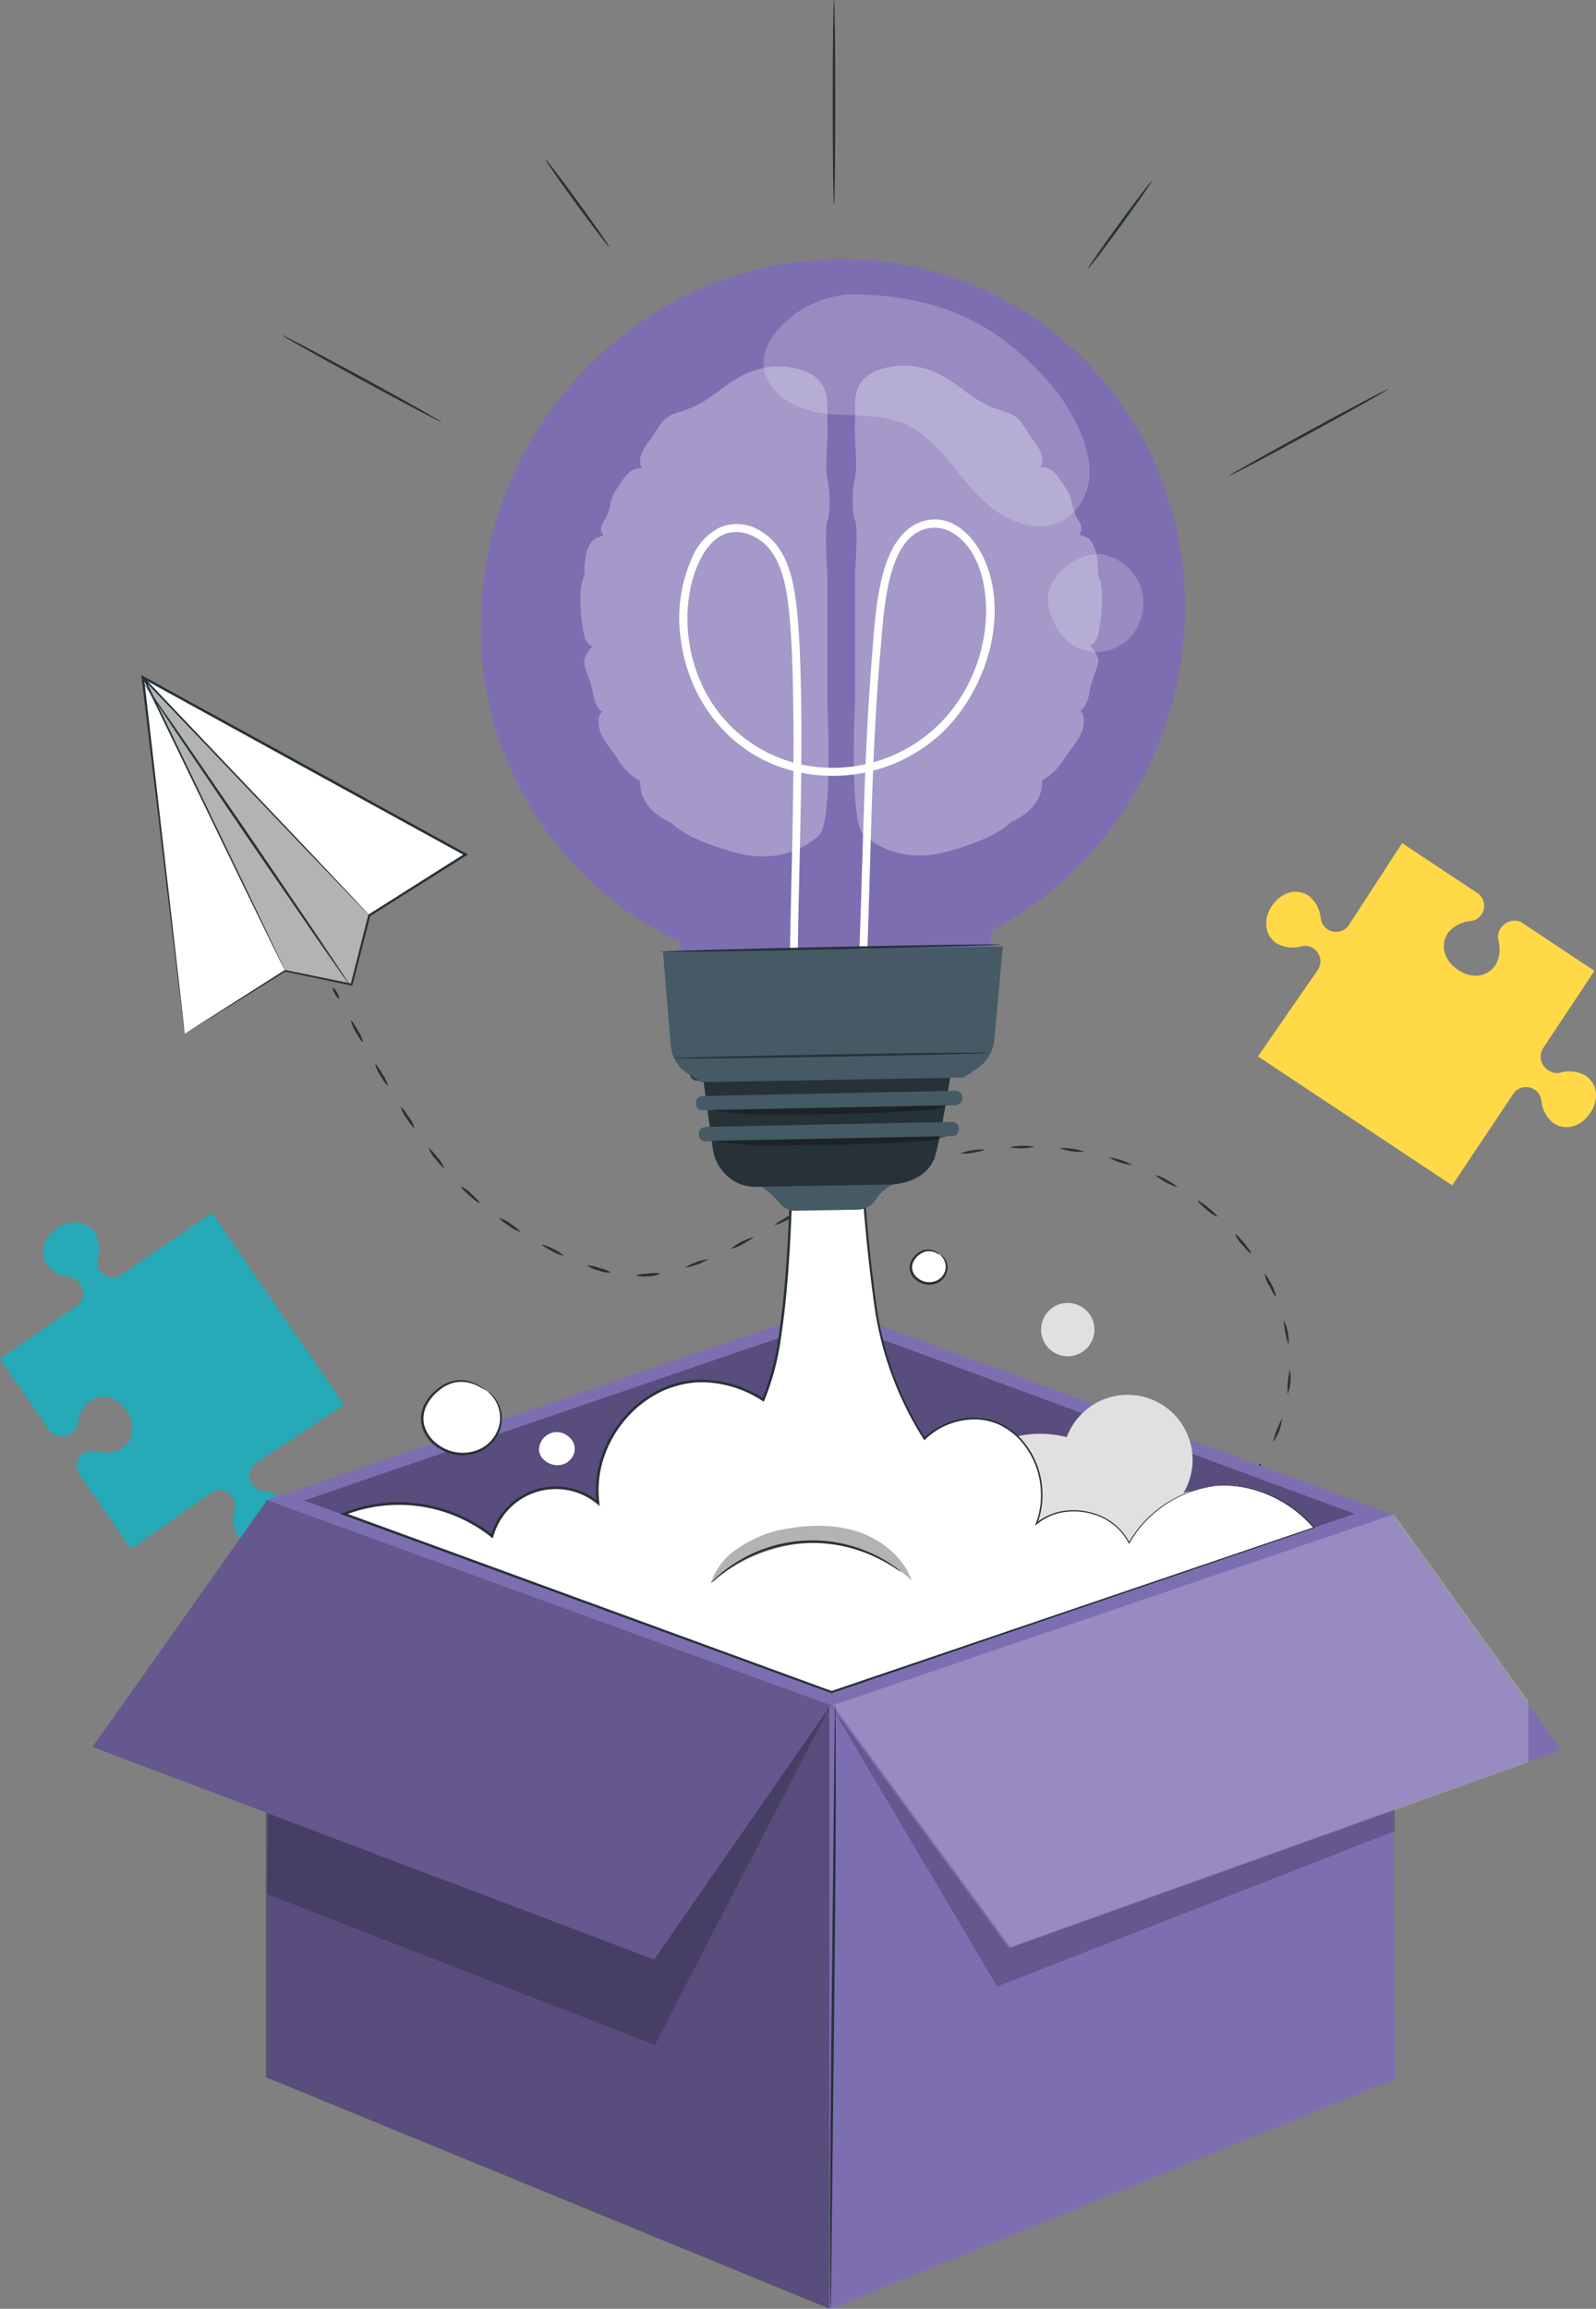 <svg id="Grupo_1101198" data-name="Grupo 1101198" xmlns="http://www.w3.org/2000/svg" xmlns:xlink="http://www.w3.org/1999/xlink" width="294.976" height="426.494" viewBox="0 0 294.976 426.494">
  <rect x="0" y="0" width="294.976" height="426.494" fill="#808080" stroke="none"/>
  <defs>
    <clipPath id="clip-path">
      <rect id="Rectángulo_402114" data-name="Rectángulo 402114" width="294.976" height="426.494" fill="none"/>
    </clipPath>
    <clipPath id="clip-path-5">
      <rect id="Rectángulo_402094" data-name="Rectángulo 402094" width="41.878" height="56.779" fill="none"/>
    </clipPath>
    <clipPath id="clip-path-8">
      <rect id="Rectángulo_402097" data-name="Rectángulo 402097" width="104.309" height="55.943" fill="none"/>
    </clipPath>
    <clipPath id="clip-path-10">
      <rect id="Rectángulo_402099" data-name="Rectángulo 402099" width="194.158" height="68.666" fill="none"/>
    </clipPath>
    <clipPath id="clip-path-11">
      <rect id="Rectángulo_402100" data-name="Rectángulo 402100" width="104.159" height="149.375" fill="none"/>
    </clipPath>
    <clipPath id="clip-path-12">
      <rect id="Rectángulo_402101" data-name="Rectángulo 402101" width="104.233" height="62.763" fill="none"/>
    </clipPath>
    <clipPath id="clip-path-14">
      <rect id="Rectángulo_402103" data-name="Rectángulo 402103" width="136.418" height="84.856" fill="none"/>
    </clipPath>
    <clipPath id="clip-path-16">
      <rect id="Rectángulo_402105" data-name="Rectángulo 402105" width="134.99" height="80.054" fill="none"/>
    </clipPath>
    <clipPath id="clip-path-17">
      <rect id="Rectángulo_402106" data-name="Rectángulo 402106" width="37.167" height="10.604" fill="none"/>
    </clipPath>
    <clipPath id="clip-path-19">
      <rect id="Rectángulo_402108" data-name="Rectángulo 402108" width="96.422" height="90.67" fill="none"/>
    </clipPath>
    <clipPath id="clip-path-20">
      <rect id="Rectángulo_402109" data-name="Rectángulo 402109" width="43.778" height="1.754" fill="none"/>
    </clipPath>
    <clipPath id="clip-path-22">
      <rect id="Rectángulo_402111" data-name="Rectángulo 402111" width="60.264" height="42.882" fill="none"/>
    </clipPath>
    <clipPath id="clip-path-23">
      <rect id="Rectángulo_402112" data-name="Rectángulo 402112" width="17.639" height="18.079" fill="none"/>
    </clipPath>
  </defs>
  <g id="Grupo_1101197" data-name="Grupo 1101197" clip-path="url(#clip-path)">
    <g id="Grupo_1101141" data-name="Grupo 1101141">
      <g id="Grupo_1101140" data-name="Grupo 1101140" clip-path="url(#clip-path)">
        <path id="Trazado_875885" data-name="Trazado 875885" d="M218.562,265.994a4.926,4.926,0,1,1-4.926-4.926,4.926,4.926,0,0,1,4.926,4.926" transform="translate(-16.293 -20.38)" fill="#e0e0e0"/>
      </g>
    </g>
    <g id="Grupo_1101143" data-name="Grupo 1101143">
      <g id="Grupo_1101142" data-name="Grupo 1101142" clip-path="url(#clip-path)">
        <path id="Trazado_875886" data-name="Trazado 875886" d="M86.009,83.208c-.064.116-6.714-3.385-14.853-7.821s-14.688-8.126-14.625-8.242,6.713,3.384,14.855,7.821,14.686,8.126,14.623,8.242" transform="translate(-4.413 -5.241)" fill="#263238"/>
        <path id="Trazado_875887" data-name="Trazado 875887" d="M167.172,0c.133,0,.24,8.485.24,18.948S167.3,37.9,167.172,37.9s-.24-8.483-.24-18.949S167.039,0,167.172,0" transform="translate(-13.031)" fill="#263238"/>
        <path id="Trazado_875888" data-name="Trazado 875888" d="M121.093,48.062c-.107.078-2.834-3.482-6.089-7.951s-5.81-8.155-5.7-8.234,2.833,3.481,6.09,7.952,5.808,8.155,5.7,8.233" transform="translate(-8.532 -2.488)" fill="#263238"/>
        <path id="Trazado_875889" data-name="Trazado 875889" d="M246.365,94c-.064-.116,6.485-3.807,14.624-8.242s14.791-7.938,14.854-7.821-6.483,3.806-14.625,8.242S246.429,94.121,246.365,94" transform="translate(-19.232 -6.084)" fill="#263238"/>
        <path id="Trazado_875890" data-name="Trazado 875890" d="M218.113,52.451c-.107-.078,2.446-3.764,5.7-8.233s5.983-8.029,6.09-7.952-2.445,3.764-5.7,8.234-5.982,8.029-6.089,7.951" transform="translate(-17.026 -2.831)" fill="#263238"/>
      </g>
    </g>
    <g id="Grupo_1101148" data-name="Grupo 1101148">
      <g id="Grupo_1101147" data-name="Grupo 1101147" clip-path="url(#clip-path)">
        <path id="Trazado_875891" data-name="Trazado 875891" d="M67.86,199.923c-.116.064-.459-.336-.765-.892s-.46-1.06-.344-1.124.458.336.764.891.461,1.06.345,1.124" transform="translate(-5.208 -15.449)" fill="#263238"/>
        <path id="Trazado_875892" data-name="Trazado 875892" d="M72.577,208.522c-.116.065-.708-.788-1.322-1.9a5.73,5.73,0,0,1-.9-2.135c.116-.064.708.788,1.322,1.9a5.736,5.736,0,0,1,.9,2.135" transform="translate(-5.49 -15.962)" fill="#263238"/>
        <path id="Trazado_875893" data-name="Trazado 875893" d="M77.538,217.2c-.113.068-.726-.77-1.367-1.871a5.731,5.731,0,0,1-.953-2.112c.115-.066.727.772,1.367,1.871a5.728,5.728,0,0,1,.953,2.112" transform="translate(-5.87 -16.644)" fill="#263238"/>
        <path id="Trazado_875894" data-name="Trazado 875894" d="M82.855,225.679c-.11.075-.762-.733-1.458-1.8a5.73,5.73,0,0,1-1.056-2.066c.112-.07.765.738,1.458,1.8a5.774,5.774,0,0,1,1.056,2.065" transform="translate(-6.27 -17.315)" fill="#263238"/>
        <path id="Trazado_875895" data-name="Trazado 875895" d="M88.8,233.727c-.1.086-.823-.66-1.612-1.667a5.729,5.729,0,0,1-1.235-1.964c.107-.078.829.667,1.612,1.667a5.784,5.784,0,0,1,1.235,1.964" transform="translate(-6.708 -17.962)" fill="#263238"/>
        <path id="Trazado_875896" data-name="Trazado 875896" d="M95.861,240.779c-.083.1-.927-.5-1.884-1.351s-1.658-1.614-1.564-1.708a5.8,5.8,0,0,1,1.884,1.351c.947.84,1.648,1.605,1.565,1.708" transform="translate(-7.213 -18.556)" fill="#263238"/>
        <path id="Trazado_875897" data-name="Trazado 875897" d="M103.979,246.612a5.71,5.71,0,0,1-2.052-1.076c-1.063-.707-1.862-1.368-1.786-1.476a5.768,5.768,0,0,1,2.052,1.076c1.056.7,1.855,1.364,1.786,1.476" transform="translate(-7.817 -19.051)" fill="#263238"/>
        <path id="Trazado_875898" data-name="Trazado 875898" d="M112.737,251.43a5.7,5.7,0,0,1-2.166-.825c-1.141-.576-2.014-1.138-1.95-1.254a11.195,11.195,0,0,1,4.116,2.079" transform="translate(-8.479 -19.463)" fill="#263238"/>
        <path id="Trazado_875899" data-name="Trazado 875899" d="M122.121,254.847a4.933,4.933,0,0,1-2.3-.362,5.1,5.1,0,0,1-2.118-.962,6.6,6.6,0,0,1,2.257.5,6.89,6.89,0,0,1,2.159.822" transform="translate(-9.188 -19.788)" fill="#263238"/>
        <path id="Trazado_875900" data-name="Trazado 875900" d="M132.045,255.155a4.822,4.822,0,0,1-2.269.517,4.722,4.722,0,0,1-2.321-.165,7.365,7.365,0,0,1,2.285-.313,7.11,7.11,0,0,1,2.306-.039" transform="translate(-9.95 -19.913)" fill="#263238"/>
        <path id="Trazado_875901" data-name="Trazado 875901" d="M141.628,252.288a11.187,11.187,0,0,1-4.332,1.58,11.188,11.188,0,0,1,4.332-1.58" transform="translate(-10.718 -19.692)" fill="#263238"/>
        <path id="Trazado_875902" data-name="Trazado 875902" d="M150.63,247.893c.064.116-.8.689-1.934,1.279a5.726,5.726,0,0,1-2.156.852,11.177,11.177,0,0,1,4.09-2.131" transform="translate(-11.439 -19.35)" fill="#263238"/>
        <path id="Trazado_875903" data-name="Trazado 875903" d="M159.4,243.074a11.222,11.222,0,0,1-4.047,2.215c-.065-.116.79-.706,1.909-1.318a5.742,5.742,0,0,1,2.138-.9" transform="translate(-12.127 -18.974)" fill="#263238"/>
        <path id="Trazado_875904" data-name="Trazado 875904" d="M168.414,238.767a11.195,11.195,0,0,1-4.2,1.9,11.194,11.194,0,0,1,4.2-1.9" transform="translate(-12.819 -18.637)" fill="#263238"/>
        <path id="Trazado_875905" data-name="Trazado 875905" d="M177.7,235.091a11.168,11.168,0,0,1-4.316,1.617,11.183,11.183,0,0,1,4.316-1.617" transform="translate(-13.535 -18.35)" fill="#263238"/>
        <path id="Trazado_875906" data-name="Trazado 875906" d="M187.259,232.2a11.183,11.183,0,0,1-4.443,1.23,11.183,11.183,0,0,1,4.443-1.23" transform="translate(-14.271 -18.123)" fill="#263238"/>
        <path id="Trazado_875907" data-name="Trazado 875907" d="M197.07,230.333a11.17,11.17,0,0,1-4.553.724,11.17,11.17,0,0,1,4.553-.724" transform="translate(-15.029 -17.975)" fill="#263238"/>
        <path id="Trazado_875908" data-name="Trazado 875908" d="M207.044,229.764a11.2,11.2,0,0,1-4.609.092,11.157,11.157,0,0,1,4.609-.092" transform="translate(-15.803 -17.921)" fill="#263238"/>
        <path id="Trazado_875909" data-name="Trazado 875909" d="M216.991,230.71a11.178,11.178,0,0,1-4.565-.645,11.178,11.178,0,0,1,4.565.645" transform="translate(-16.583 -17.953)" fill="#263238"/>
        <path id="Trazado_875910" data-name="Trazado 875910" d="M226.629,233.335a11.208,11.208,0,0,1-4.38-1.444,11.206,11.206,0,0,1,4.38,1.444" transform="translate(-17.349 -18.099)" fill="#263238"/>
        <path id="Trazado_875911" data-name="Trazado 875911" d="M235.637,237.659a11.213,11.213,0,0,1-4.049-2.208,5.7,5.7,0,0,1,2.14.893c1.124.613,1.978,1.2,1.909,1.315" transform="translate(-18.078 -18.378)" fill="#263238"/>
        <path id="Trazado_875912" data-name="Trazado 875912" d="M243.724,243.529a5.8,5.8,0,0,1-1.943-1.265c-.985-.8-1.718-1.53-1.641-1.637s.948.458,1.943,1.264,1.73,1.54,1.641,1.638" transform="translate(-18.746 -18.783)" fill="#263238"/>
        <path id="Trazado_875913" data-name="Trazado 875913" d="M250.543,250.829c-.107.078-.85-.647-1.658-1.621a5.816,5.816,0,0,1-1.288-1.928c.1-.091.839.634,1.658,1.621s1.395,1.849,1.288,1.928" transform="translate(-19.327 -19.303)" fill="#263238"/>
        <path id="Trazado_875914" data-name="Trazado 875914" d="M255.579,259.441c-.061.025-.22-.188-.427-.55s-.465-.874-.767-1.43a5.767,5.767,0,0,1-.845-2.153c.113-.067.686.8,1.276,1.941a8.076,8.076,0,0,1,.648,1.506c.128.4.177.662.115.687" transform="translate(-19.79 -19.93)" fill="#263238"/>
        <path id="Trazado_875915" data-name="Trazado 875915" d="M258.229,269.053a16.617,16.617,0,0,1-.876-4.525,8.476,8.476,0,0,1,.876,4.525" transform="translate(-20.086 -20.65)" fill="#263238"/>
        <path id="Trazado_875916" data-name="Trazado 875916" d="M258.131,279.015a16.73,16.73,0,0,1,.4-4.588,8.416,8.416,0,0,1-.4,4.588" transform="translate(-20.145 -21.423)" fill="#263238"/>
        <path id="Trazado_875917" data-name="Trazado 875917" d="M255.2,288.569a16.766,16.766,0,0,1,1.661-4.3,8.42,8.42,0,0,1-1.661,4.3" transform="translate(-19.92 -22.191)" fill="#263238"/>
        <path id="Trazado_875918" data-name="Trazado 875918" d="M251.33,295.173c-.105-.081.1-.564.467-1.081s.75-.875.861-.8-.1.555-.468,1.08-.755.884-.86.8" transform="translate(-19.617 -22.894)" fill="#263238"/>
        <path id="Trazado_875919" data-name="Trazado 875919" d="M36.369,201.585l-7.759-65.9L88.28,168.456,70.488,179.671l-3.274,12.8-12.288-2.544Z" transform="translate(-2.233 -10.592)" fill="#fff"/>
        <g id="Grupo_1101146" data-name="Grupo 1101146" transform="translate(26.377 125.097)" opacity="0.3">
          <g id="Grupo_1101145" data-name="Grupo 1101145">
            <g id="Grupo_1101144" data-name="Grupo 1101144" clip-path="url(#clip-path-5)">
              <path id="Trazado_875920" data-name="Trazado 875920" d="M70.488,179.672,28.61,135.689l26.317,54.237,12.288,2.544Z" transform="translate(-28.61 -135.689)"/>
            </g>
          </g>
        </g>
        <path id="Trazado_875921" data-name="Trazado 875921" d="M54.935,189.937s-.055-.089-.149-.271-.235-.464-.409-.809c-.36-.728-.88-1.779-1.545-3.126L47.2,174.2l-18.47-38.115A.166.166,0,0,1,29,135.9l.148.156,29.287,30.8,8.848,9.361c1.032,1.1,1.836,1.961,2.393,2.557l.617.67c.137.152.2.236.2.236s-.08-.068-.226-.213l-.64-.647-2.439-2.514-8.924-9.288L28.91,136.285l-.148-.156.269-.186c7.179,14.9,13.674,28.384,18.382,38.156l5.534,11.575c.642,1.359,1.142,2.419,1.49,3.154l.38.823c.084.186.119.286.119.286" transform="translate(-2.242 -10.605)" fill="#263238"/>
        <path id="Trazado_875922" data-name="Trazado 875922" d="M28.949,137.089a3.626,3.626,0,0,1,.424.535c.288.4.666.929,1.139,1.588l4.114,5.89,13.422,19.533L61.356,184.25c1.661,2.491,3.017,4.521,3.987,5.976l1.064,1.638a3.643,3.643,0,0,1,.344.59,3.733,3.733,0,0,1-.423-.536q-.431-.6-1.139-1.588l-4.114-5.888L47.651,164.906,34.345,145.292l-3.987-5.975-1.065-1.638a3.64,3.64,0,0,1-.344-.59" transform="translate(-2.26 -10.702)" fill="#263238"/>
        <path id="Trazado_875923" data-name="Trazado 875923" d="M36.346,201.55s.113-.08.326-.219l.945-.608,3.639-2.327,13.569-8.631.05-.032.059.012,12.293,2.513-.21.132c.993-3.912,2.09-8.229,3.251-12.8l.02-.078.068-.043,17.78-11.237.012.391-28.8-15.8L28.479,135.852l.332-.224c2.214,19.228,4.106,35.669,5.448,47.323.662,5.831,1.187,10.464,1.549,13.659.177,1.582.313,2.806.408,3.656.043.406.077.719.1.951.021.215.029.334.029.334a3.028,3.028,0,0,1-.046-.3c-.029-.223-.067-.526-.118-.917-.1-.834-.254-2.039-.446-3.595-.388-3.176-.951-7.781-1.658-13.578-1.408-11.693-3.393-28.188-5.714-47.48l-.053-.434.384.211L59.575,152.4l28.792,15.824.338.186-.326.206-17.806,11.2.089-.122c-1.177,4.57-2.289,8.884-3.3,12.791l-.043.167-.168-.035-12.28-2.575.109-.019-13.758,8.537L37.586,200.8l-.931.571c-.207.125-.309.181-.309.181" transform="translate(-2.21 -10.558)" fill="#263238"/>
      </g>
    </g>
    <g id="Grupo_1101150" data-name="Grupo 1101150">
      <g id="Grupo_1101149" data-name="Grupo 1101149" clip-path="url(#clip-path)">
        <path id="Trazado_875924" data-name="Trazado 875924" d="M8.749,252.651a6.056,6.056,0,0,0,4.112,2.217,2.818,2.818,0,0,1,1.892,1.239,2.945,2.945,0,0,1-.516,4.075L0,269.983l9.276,13.472a3.012,3.012,0,0,0,3.85.278,2.813,2.813,0,0,0,1.251-1.884,6.054,6.054,0,0,1,2.244-4.1c2.3-1.5,5.1-.7,6.793,1.9s1.286,5.486-1.011,6.982a6.053,6.053,0,0,1-4.655.393,2.818,2.818,0,0,0-2.229.382,2.847,2.847,0,0,0-.94,3.748l9.616,13.967,14.8-10.4a2.855,2.855,0,0,1,3.956.81,2.816,2.816,0,0,1,.4,2.227,6.056,6.056,0,0,0,.422,4.652c1.51,2.287,4.4,2.678,6.988.967s3.367-4.517,1.857-6.806a6.056,6.056,0,0,0-4.111-2.217,2.815,2.815,0,0,1-1.893-1.239,2.856,2.856,0,0,1,.81-3.956L63.6,278.5,39.173,243.014,22.369,254.5a2.855,2.855,0,0,1-3.956-.81,2.815,2.815,0,0,1-.4-2.226,6.058,6.058,0,0,0-.422-4.653c-1.51-2.287-4.395-2.678-6.987-.967s-3.368,4.518-1.858,6.806" transform="translate(0 -18.97)" fill="#26aab7"/>
        <path id="Trazado_875925" data-name="Trazado 875925" d="M312.716,211.868a6.053,6.053,0,0,0-4.642-.525,2.815,2.815,0,0,1-2.217-.444,2.943,2.943,0,0,1-1.039-3.974l9.558-14.4-13.628-9.045a3.013,3.013,0,0,0-3.677,1.176,2.816,2.816,0,0,0-.459,2.214,6.051,6.051,0,0,1-.555,4.638c-1.574,2.244-4.469,2.553-7.011.769s-3.238-4.612-1.664-6.856a6.06,6.06,0,0,1,4.174-2.1,2.816,2.816,0,0,0,1.926-1.185,2.846,2.846,0,0,0-.524-3.828l-14.129-9.378L268.97,184.1a2.856,2.856,0,0,1-3.973.723,2.818,2.818,0,0,1-1.2-1.919,6.058,6.058,0,0,0-2.126-4.16c-2.253-1.56-5.077-.847-6.844,1.707s-1.441,5.448.812,7.008a6.053,6.053,0,0,0,4.642.525,2.815,2.815,0,0,1,2.217.444,2.855,2.855,0,0,1,.723,3.974l-11.041,15.926,35.894,23.823,11.312-16.923a2.857,2.857,0,0,1,3.974-.723,2.817,2.817,0,0,1,1.2,1.919,6.057,6.057,0,0,0,2.126,4.16c2.254,1.56,5.077.847,6.844-1.707s1.441-5.448-.812-7.008" transform="translate(-19.686 -13.187)" fill="#ffd947"/>
      </g>
    </g>
    <path id="Trazado_875926" data-name="Trazado 875926" d="M53.545,407.18,157.7,449.959v-111.5l-104.16-37.87Z" transform="translate(-4.18 -23.464)" fill="#7d6eb2"/>
    <path id="Trazado_875927" data-name="Trazado 875927" d="M166.523,338.675V450.18l104.309-42.46-.616-104.309Z" transform="translate(-12.999 -23.685)" fill="#7d6eb2"/>
    <g id="Grupo_1101155" data-name="Grupo 1101155">
      <g id="Grupo_1101154" data-name="Grupo 1101154" clip-path="url(#clip-path)">
        <g id="Grupo_1101153" data-name="Grupo 1101153" transform="translate(153.524 311.026)" opacity="0.2">
          <g id="Grupo_1101152" data-name="Grupo 1101152">
            <g id="Grupo_1101151" data-name="Grupo 1101151" clip-path="url(#clip-path-8)">
              <path id="Trazado_875928" data-name="Trazado 875928" d="M270.832,364.565,197.3,393.3l-30.78-51.98,104.089-3.962Z" transform="translate(-166.523 -337.362)"/>
            </g>
          </g>
        </g>
      </g>
    </g>
    <path id="Trazado_875929" data-name="Trazado 875929" d="M53.545,297.566,157.7,261.926,261.4,300.173,157.7,335.436Z" transform="translate(-4.18 -20.447)" fill="#7d6eb2"/>
    <g id="Grupo_1101166" data-name="Grupo 1101166">
      <g id="Grupo_1101165" data-name="Grupo 1101165" clip-path="url(#clip-path)">
        <g id="Grupo_1101158" data-name="Grupo 1101158" transform="translate(56.212 243.902)" opacity="0.3">
          <g id="Grupo_1101157" data-name="Grupo 1101157">
            <g id="Grupo_1101156" data-name="Grupo 1101156" clip-path="url(#clip-path-10)">
              <path id="Trazado_875930" data-name="Trazado 875930" d="M60.972,297.838l97.27-33.284,96.888,35.737-96.835,32.93Z" transform="translate(-60.972 -264.554)"/>
            </g>
          </g>
        </g>
        <g id="Grupo_1101161" data-name="Grupo 1101161" transform="translate(49.133 277.119)" opacity="0.3">
          <g id="Grupo_1101160" data-name="Grupo 1101160">
            <g id="Grupo_1101159" data-name="Grupo 1101159" clip-path="url(#clip-path-11)">
              <path id="Trazado_875931" data-name="Trazado 875931" d="M53.545,300.584v106.6L157.7,449.959V338.453Z" transform="translate(-53.545 -300.584)"/>
            </g>
          </g>
        </g>
        <g id="Grupo_1101164" data-name="Grupo 1101164" transform="translate(49.291 314.989)" opacity="0.2">
          <g id="Grupo_1101163" data-name="Grupo 1101163">
            <g id="Grupo_1101162" data-name="Grupo 1101162" clip-path="url(#clip-path-12)">
              <path id="Trazado_875932" data-name="Trazado 875932" d="M53.539,376.565,125.2,404.423l32.5-62.763S53,356.137,53.466,356.137s.073,20.428.073,20.428" transform="translate(-53.464 -341.66)"/>
            </g>
          </g>
        </g>
      </g>
    </g>
    <path id="Trazado_875933" data-name="Trazado 875933" d="M122.345,385.44,18.555,346.168l32.259-45.583,104.159,37.87Z" transform="translate(-1.448 -23.465)" fill="#7d6eb2"/>
    <g id="Grupo_1101171" data-name="Grupo 1101171">
      <g id="Grupo_1101170" data-name="Grupo 1101170" clip-path="url(#clip-path)">
        <g id="Grupo_1101169" data-name="Grupo 1101169" transform="translate(17.106 277.119)" opacity="0.2">
          <g id="Grupo_1101168" data-name="Grupo 1101168">
            <g id="Grupo_1101167" data-name="Grupo 1101167" clip-path="url(#clip-path-14)">
              <path id="Trazado_875934" data-name="Trazado 875934" d="M122.345,385.44,18.555,346.168l32.259-45.583,104.159,37.87Z" transform="translate(-18.554 -300.584)"/>
            </g>
          </g>
        </g>
      </g>
    </g>
    <path id="Trazado_875935" data-name="Trazado 875935" d="M199.387,383.465l-32.863-44.791,103.693-35.262,31.3,43.486Z" transform="translate(-12.999 -23.685)" fill="#7d6eb2"/>
    <g id="Grupo_1101179" data-name="Grupo 1101179">
      <g id="Grupo_1101178" data-name="Grupo 1101178" clip-path="url(#clip-path)">
        <g id="Grupo_1101174" data-name="Grupo 1101174" transform="translate(147.488 279.726)" opacity="0.2">
          <g id="Grupo_1101173" data-name="Grupo 1101173">
            <g id="Grupo_1101172" data-name="Grupo 1101172" clip-path="url(#clip-path-16)">
              <path id="Trazado_875936" data-name="Trazado 875936" d="M199.387,383.465l-32.863-44.791,103.693-35.262,31.3,43.486Z" transform="translate(-160.061 -303.411)" fill="#fff"/>
            </g>
          </g>
        </g>
        <path id="Trazado_875937" data-name="Trazado 875937" d="M241.306,302.692c-.37-3.482-4.286-6.425-7.5-5.034A12.006,12.006,0,1,0,212.255,287.3a19.655,19.655,0,0,0-18.866,5.216l3.1,8.234c2.171,5.32,7.135,9.149,12.558,11.045s11.3,2.067,17.036,1.742c3.5-.2,7.1-.606,10.15-2.321s5.445-5.039,5.076-8.521" transform="translate(-15.097 -21.818)" fill="#e0e0e0"/>
        <path id="Trazado_875938" data-name="Trazado 875938" d="M230.181,292.339a21.113,21.113,0,0,0-16.113,10.54c-2.928-6.049-12-7.941-17.1-3.568,2.626-6.724-.289-15.4-6.845-18.418-4.581-2.109-10.372-.709-13.872,2.749a62.054,62.054,0,0,1-9.038-24.3c-2.835-20.912-2.475-30.564-2.475-30.564l-13.01,1.589s-.063,28.975-3.673,41.542a41.507,41.507,0,0,1-1.609,4.543,20,20,0,0,0-15.01-3.1c-9.692,2.078-16.871,12.321-15.519,22.14a12.228,12.228,0,0,0-19.588,6.132,27.6,27.6,0,0,0-27.344-4.1l90.088,32.907,89.148-30.368c-4.312-5.094-11.4-8.366-18.042-7.721" transform="translate(-5.385 -17.859)" fill="#fff"/>
        <path id="Trazado_875939" data-name="Trazado 875939" d="M230.126,292.319s.444-.049,1.321-.1a19.811,19.811,0,0,1,3.891.309,22.291,22.291,0,0,1,6.029,2.065,22.786,22.786,0,0,1,6.873,5.386l.089.105-.131.044L159.086,330.6l-.067.023-.067-.025-90.1-32.873-.575-.21.567-.231a27.886,27.886,0,0,1,27.584,4.136l-.383.121a12.473,12.473,0,0,1,19.973-6.252l-.391.218a19.933,19.933,0,0,1,.159-5.851,20.909,20.909,0,0,1,1.858-5.5,21.163,21.163,0,0,1,3.238-4.773,19.9,19.9,0,0,1,4.353-3.722,21.442,21.442,0,0,1,2.5-1.375,19.78,19.78,0,0,1,2.69-.938,17.12,17.12,0,0,1,5.611-.61,21.241,21.241,0,0,1,10.481,3.5l-.344.105a47.219,47.219,0,0,0,3.054-11.563c.6-3.92.993-7.831,1.3-11.7.582-7.746.856-15.34.923-22.729l0-.194.19-.023,13.011-1.583.241-.03,0,.248c-.061,5.206.308,10.324.735,15.292s1,9.814,1.625,14.516a61.784,61.784,0,0,0,9.087,24.96l-.267-.032a13.531,13.531,0,0,1,9.257-3.776,11.515,11.515,0,0,1,4.742.984,12.7,12.7,0,0,1,3.8,2.731,15.246,15.246,0,0,1,3.9,7.841,17.346,17.346,0,0,1,.175,4.166,15.786,15.786,0,0,1-.909,3.894l-.2-.145a10.352,10.352,0,0,1,5.137-2.262,12.352,12.352,0,0,1,5.17.345,10.981,10.981,0,0,1,6.959,5.542l-.167,0a20.958,20.958,0,0,1,5.652-6.4,21.7,21.7,0,0,1,5.508-2.983,21.177,21.177,0,0,1,3.731-.966c.861-.112,1.3-.148,1.3-.148s-.44.07-1.3.2a22.262,22.262,0,0,0-3.7,1.01,21.788,21.788,0,0,0-5.455,3.006A20.863,20.863,0,0,0,214.1,302.9l-.088.156-.079-.16a10.787,10.787,0,0,0-6.85-5.408,12.118,12.118,0,0,0-5.072-.321A10.1,10.1,0,0,0,197,299.389l-.372.313.167-.459a15.524,15.524,0,0,0,.88-3.824,17.036,17.036,0,0,0-.183-4.093,14.954,14.954,0,0,0-3.837-7.679,12.4,12.4,0,0,0-3.709-2.655,11.189,11.189,0,0,0-4.612-.946,13.2,13.2,0,0,0-9.016,3.7l-.154.15-.113-.182a62.074,62.074,0,0,1-9.179-25.091c-.633-4.7-1.2-9.55-1.647-14.531s-.809-10.089-.753-15.344l.238.218-13.009,1.6.191-.217c-.06,7.405-.328,15-.906,22.764-.307,3.879-.7,7.8-1.3,11.738a47.654,47.654,0,0,1-3.078,11.672l-.112.258-.232-.153a20.784,20.784,0,0,0-10.248-3.419,16.647,16.647,0,0,0-5.464.6,19.25,19.25,0,0,0-2.62.914,20.834,20.834,0,0,0-2.443,1.342,19.48,19.48,0,0,0-4.253,3.638,20.707,20.707,0,0,0-3.166,4.669,20.433,20.433,0,0,0-1.814,5.378,19.445,19.445,0,0,0-.155,5.7l.074.6-.465-.385a11.994,11.994,0,0,0-19.2,6.012l-.1.354-.286-.233a27.411,27.411,0,0,0-27.1-4.068l-.008-.442,90.075,32.94-.134,0,89.182-30.266-.042.15a22.7,22.7,0,0,0-6.795-5.379,22.417,22.417,0,0,0-5.982-2.1,20.584,20.584,0,0,0-3.871-.355c-.875.034-1.322.05-1.322.05" transform="translate(-5.33 -17.839)" fill="#263238"/>
        <g id="Grupo_1101177" data-name="Grupo 1101177" transform="translate(131.383 281.854)" opacity="0.3">
          <g id="Grupo_1101176" data-name="Grupo 1101176">
            <g id="Grupo_1101175" data-name="Grupo 1101175" clip-path="url(#clip-path-17)">
              <path id="Trazado_875940" data-name="Trazado 875940" d="M168.993,306.594c-4.641-1.349-9.6-.978-14.325.033a22.944,22.944,0,0,0-7.122,3.235,12.2,12.2,0,0,0-5.039,6.461c4.8-4.49,12.946-7.493,19.426-7.5a26.262,26.262,0,0,1,17.742,7.036c-1.753-4.635-6.041-7.918-10.682-9.266" transform="translate(-142.508 -305.719)"/>
            </g>
          </g>
        </g>
        <path id="Trazado_875941" data-name="Trazado 875941" d="M142.508,316.552c-.012-.012.076-.115.252-.3s.434-.467.8-.791a23.969,23.969,0,0,1,3.275-2.529A26.382,26.382,0,0,1,173,311.408a24.087,24.087,0,0,1,3.546,2.132c.4.278.685.533.886.692s.3.257.285.27a11.425,11.425,0,0,1-1.277-.809,28.993,28.993,0,0,0-3.586-1.98,27.012,27.012,0,0,0-25.835,1.5,29.134,29.134,0,0,0-3.333,2.383,11.377,11.377,0,0,1-1.175.951" transform="translate(-11.125 -24.094)" fill="#263238"/>
        <path id="Trazado_875942" data-name="Trazado 875942" d="M113.458,287.747a3.193,3.193,0,0,0-3.539-.461,3.3,3.3,0,0,0-1.848,3.209,2.882,2.882,0,0,0,1.024,1.687,3.645,3.645,0,0,0,3.166.786,3.183,3.183,0,0,0,2.31-2.245,2.829,2.829,0,0,0-1.113-2.977" transform="translate(-8.434 -22.398)" fill="#fff"/>
        <path id="Trazado_875943" data-name="Trazado 875943" d="M188.016,251.342a3.193,3.193,0,0,0-3.539-.461,3.3,3.3,0,0,0-1.848,3.209,2.882,2.882,0,0,0,1.024,1.687,3.645,3.645,0,0,0,3.166.786,3.183,3.183,0,0,0,2.31-2.245,2.829,2.829,0,0,0-1.113-2.977" transform="translate(-14.254 -19.556)" fill="#fff"/>
        <path id="Trazado_875944" data-name="Trazado 875944" d="M188,251.329c.009-.019.292.08.643.471a2.9,2.9,0,0,1,.71,2.059,3.225,3.225,0,0,1-1.81,2.654,3.744,3.744,0,0,1-3.894-.431,3.259,3.259,0,0,1-1.22-1.737,2.747,2.747,0,0,1,.256-1.969,4.042,4.042,0,0,1,1.163-1.329,3.278,3.278,0,0,1,1.395-.651,3.033,3.033,0,0,1,2.13.449c.438.266.642.461.626.484a3.6,3.6,0,0,1-.713-.319,3.023,3.023,0,0,0-1.973-.282,3.7,3.7,0,0,0-2.235,1.849,2.329,2.329,0,0,0-.2,1.649,2.83,2.83,0,0,0,1.055,1.472,3.338,3.338,0,0,0,3.408.417,2.91,2.91,0,0,0,1.668-2.281,2.877,2.877,0,0,0-.517-1.919c-.283-.4-.524-.55-.5-.586" transform="translate(-14.234 -19.543)" fill="#263238"/>
        <path id="Trazado_875945" data-name="Trazado 875945" d="M96.579,278.515c-2.072-1.376-4.657-2.723-7.8-1.015-2.554,1.525-4.551,4.133-4.072,7.068a6.351,6.351,0,0,0,2.258,3.717,8.039,8.039,0,0,0,6.974,1.734,7.017,7.017,0,0,0,5.09-4.949,6.234,6.234,0,0,0-2.452-6.556" transform="translate(-6.607 -21.6)" fill="#fff"/>
        <path id="Trazado_875946" data-name="Trazado 875946" d="M96.559,278.5a1.552,1.552,0,0,1,.389.224,5.219,5.219,0,0,1,.941.881,6.379,6.379,0,0,1,1.448,4.451,6.92,6.92,0,0,1-3.9,5.625,8,8,0,0,1-8.286-.942,6.921,6.921,0,0,1-2.588-3.666,5.8,5.8,0,0,1,.528-4.147,8.761,8.761,0,0,1,2.473-2.86,7.077,7.077,0,0,1,2.968-1.423,5.9,5.9,0,0,1,2.716.1,8.388,8.388,0,0,1,1.884.785,11.713,11.713,0,0,1,1.083.684,1.606,1.606,0,0,1,.347.284c-.023.037-.533-.311-1.518-.8a6.671,6.671,0,0,0-4.442-.721,6.8,6.8,0,0,0-2.793,1.405,8.445,8.445,0,0,0-2.323,2.746,5.383,5.383,0,0,0-.467,3.827,6.5,6.5,0,0,0,2.423,3.4,7.6,7.6,0,0,0,7.8.928A6.6,6.6,0,0,0,99,284.035a6.342,6.342,0,0,0-1.255-4.31,10.071,10.071,0,0,0-1.185-1.222" transform="translate(-6.588 -21.587)" fill="#263238"/>
        <path id="Trazado_875947" data-name="Trazado 875947" d="M166.513,453.166a1.267,1.267,0,0,1-.024-.288c-.006-.217-.013-.5-.023-.845-.009-.775-.023-1.863-.04-3.249-.006-2.855-.016-6.929-.027-11.949.015-10.091.126-24.028.294-39.421s.323-29.308.434-39.425c.053-5.02.1-9.093.126-11.947.021-1.385.038-2.474.05-3.248.01-.35.018-.629.025-.845a1.292,1.292,0,0,1,.025-.288,1.263,1.263,0,0,1,.024.288c.006.217.014.5.023.845.009.775.023,1.863.04,3.248.006,2.855.016,6.928.027,11.949-.014,10.09-.126,24.029-.294,39.428-.169,15.379-.323,29.3-.433,39.418-.053,5.02-.1,9.093-.127,11.947-.021,1.386-.038,2.474-.05,3.249-.01.35-.018.629-.025.845a1.293,1.293,0,0,1-.025.288" transform="translate(-12.99 -26.671)" fill="#263238"/>
      </g>
    </g>
    <g id="Grupo_1101196" data-name="Grupo 1101196">
      <g id="Grupo_1101195" data-name="Grupo 1101195" clip-path="url(#clip-path)">
        <path id="Trazado_875948" data-name="Trazado 875948" d="M226.546,116.844c.336-36.439-28.527-65.5-64.467-64.912S96.727,82.539,96.391,118.978a64.025,64.025,0,0,0,36.8,59.082c-.072,7.818-.154,16.645-.154,16.645l57.038-.935s.431-9.348.635-17.688a68.135,68.135,0,0,0,35.839-59.238" transform="translate(-7.524 -4.053)" fill="#7d6eb2"/>
        <g id="Grupo_1101182" data-name="Grupo 1101182" transform="translate(107.26 67.537)" opacity="0.3">
          <g id="Grupo_1101181" data-name="Grupo 1101181">
            <g id="Grupo_1101180" data-name="Grupo 1101180" clip-path="url(#clip-path-19)">
              <path id="Trazado_875949" data-name="Trazado 875949" d="M216.323,122.948a32.175,32.175,0,0,0,.682-7.706,8.725,8.725,0,0,0-.728-3.339s.312-6.165-2.392-7.021l-1.144-.429s1.144-.771-.1-2.654-1.04-4.195-2.184-5.736c-1.118-1.506-2.247-4.14-4.727-4.018a.553.553,0,0,0,.1-.006h0a.516.516,0,0,0-.109-.012l-.043,0-.087-.007c.106-.109,1.335-1.485-1.059-4.688-2.5-3.339-2.392-4.623-5.721-5.651a19.806,19.806,0,0,1-6.345-3.168c-2.288-1.456-7.177-6.507-14.875-4.966s-5.986,7.192-6.218,10.1.543,7.791,0,10.36-.6,6.251,0,7.791,0,9.846,0,9.846V135.62S170.3,157.453,172.9,159.85s7.921,5.309,15.559,3.169,10.133-3.939,11.9-5.566c0,0,5.734-2.055,5.623-7.62a10.594,10.594,0,0,0,3.843-3.6c1.457-2.4,3.328-4.024,3.745-6.336s-.624-2.911-.624-2.911,1.247-.342,1.768-3.424,1.872-4.795,1.56-6.165a5.259,5.259,0,0,0-1.457-2.4,3.085,3.085,0,0,0,1.5-2.055" transform="translate(-120.604 -73.256)" fill="#fff"/>
              <path id="Trazado_875950" data-name="Trazado 875950" d="M162,126.679V111.822s-.6-8.3,0-9.845.543-5.223,0-7.791.231-7.449,0-10.361,1.479-8.562-6.218-10.1S143.2,77.233,140.91,78.688a19.807,19.807,0,0,1-6.345,3.168c-3.328,1.028-3.225,2.312-5.721,5.651-2.394,3.2-1.165,4.579-1.059,4.687l-.087.008-.043,0a.576.576,0,0,0-.11.011.468.468,0,0,0,.1.006c-2.48-.123-3.608,2.511-4.727,4.018-1.144,1.541-.936,3.853-2.184,5.737s-.1,2.654-.1,2.654l-1.144.428c-2.7.856-2.392,7.021-2.392,7.021a8.725,8.725,0,0,0-.728,3.339,32.164,32.164,0,0,0,.682,7.706,3.082,3.082,0,0,0,1.5,2.055,5.253,5.253,0,0,0-1.456,2.4c-.312,1.37,1.04,3.083,1.56,6.165s1.768,3.425,1.768,3.425-1.04.6-.624,2.911,2.288,3.939,3.745,6.336a10.6,10.6,0,0,0,3.843,3.6c-.111,5.565,5.623,7.62,5.623,7.62,1.768,1.627,4.264,3.425,11.9,5.566s12.958-.771,15.558-3.168S162,135.8,162,135.8Z" transform="translate(-116.342 -73.27)" fill="#fff"/>
            </g>
          </g>
        </g>
        <path id="Trazado_875951" data-name="Trazado 875951" d="M158,197.635c-.135-21.4,1.146-42.827.62-64.217-.106-4.32-.277-8.649-.739-12.938-.582-5.38-1.766-11.355-6.7-14.277a8.234,8.234,0,0,0-7.234-.76,10.6,10.6,0,0,0-5.186,5.231,27.314,27.314,0,0,0-2.263,15.843c1.474,10.632,8.318,19.806,18.376,23.311a29.62,29.62,0,0,0,29.884-6.361c7.793-7.477,12.051-20.3,8.367-30.6-1.59-4.446-5.39-9.388-10.654-8.72-5.112.649-7.612,5.823-8.749,10.348-1.315,5.233-1.594,10.812-2.024,16.157-.5,6.238-.827,12.485-1.089,18.731-.54,12.864-.776,25.731-1.32,38.6q-.18,4.262-.423,8.523c-.055.958,1.415.875,1.471-.08,1.325-22.765,1.021-45.582,3.041-68.327.445-5.013.715-10.328,2.312-15.158.775-2.348,2.007-4.851,4.122-6.258a6.373,6.373,0,0,1,7.135.044c4.54,2.97,5.953,9.123,5.941,14.321a30.239,30.239,0,0,1-4.37,15.366,27.927,27.927,0,0,1-26.747,13.408,26.352,26.352,0,0,1-22.46-17.844,28.928,28.928,0,0,1-1.1-15.027c1-5.005,4.163-12.082,10.377-10.255,5.955,1.752,7.269,8.654,7.846,14.1.4,3.779.569,7.588.679,11.393.577,19.812-.423,39.677-.577,59.507q-.024,3.009-.008,6.018c.006.96,1.477.881,1.47-.079" transform="translate(-10.632 -8.125)" fill="#fff"/>
        <path id="Trazado_875952" data-name="Trazado 875952" d="M152.3,237.463a17.172,17.172,0,0,1,3.694,3.286,3.7,3.7,0,0,0,3.017,1.412l11.477-.2a3.97,3.97,0,0,0,3.23-1.776,7.459,7.459,0,0,1,3.95-3.161Z" transform="translate(-11.889 -18.503)" fill="#455a64"/>
        <path id="Trazado_875953" data-name="Trazado 875953" d="M139.118,202.512c0,.234,2.507,18.365,3.467,25.3a8.268,8.268,0,0,0,4.689,6.5,7.607,7.607,0,0,0,3.261.671l25.105-.431s6.561-.113,8.093-5.415c1.613-5.581,4.762-27.474,4.762-27.474Z" transform="translate(-10.86 -15.743)" fill="#263238"/>
        <path id="Trazado_875954" data-name="Trazado 875954" d="M186.9,227.44l-45.59.946a1.213,1.213,0,0,1-1.237-1.234v-.138a1.293,1.293,0,0,1,1.25-1.287l45.591-.946a1.214,1.214,0,0,1,1.237,1.235v.137a1.292,1.292,0,0,1-1.25,1.287" transform="translate(-10.935 -17.547)" fill="#455a64"/>
        <path id="Trazado_875955" data-name="Trazado 875955" d="M187.494,221.219l-46.771.971a1.215,1.215,0,0,1-1.238-1.235v-.138a1.293,1.293,0,0,1,1.25-1.287l46.772-.97a1.213,1.213,0,0,1,1.237,1.234v.138a1.293,1.293,0,0,1-1.251,1.287" transform="translate(-10.889 -17.061)" fill="#455a64"/>
        <path id="Trazado_875956" data-name="Trazado 875956" d="M188.415,214.989,139.747,216a1.215,1.215,0,0,1-1.238-1.235v-.137a1.293,1.293,0,0,1,1.25-1.288l48.668-1.01a1.215,1.215,0,0,1,1.238,1.235v.138a1.293,1.293,0,0,1-1.25,1.287" transform="translate(-10.812 -16.575)" fill="#e0e0e0"/>
        <path id="Trazado_875957" data-name="Trazado 875957" d="M188.4,214.981a1.385,1.385,0,0,0,.913-.487,1.421,1.421,0,0,0,.246-1.2,1.154,1.154,0,0,0-1.246-.885l-11.3.3-37.27.837a1.071,1.071,0,0,0-.921.584,1.319,1.319,0,0,0,0,1.12,1.01,1.01,0,0,0,.914.527l1.334-.028,5.235-.105,9.9-.193,16.755-.3,11.3-.167,3.07-.023.8,0a1.283,1.283,0,0,1,.272.017,1.31,1.31,0,0,1-.273.028l-.8.038-3.072.1-11.3.3-16.756.394-9.9.219-5.235.112-1.334.029a1.424,1.424,0,0,1-1.285-.742,1.523,1.523,0,0,1-.173-.759,1.584,1.584,0,0,1,.168-.766,1.508,1.508,0,0,1,1.3-.822l37.27-.711,11.3-.166a1.29,1.29,0,0,1,1.366,1.021,1.512,1.512,0,0,1-.3,1.289,1.279,1.279,0,0,1-.7.418.817.817,0,0,1-.275.015" transform="translate(-10.794 -16.568)" fill="#263238"/>
        <path id="Trazado_875958" data-name="Trazado 875958" d="M132.941,190.691c0,.471.936,11.587,1.422,17.292a6.683,6.683,0,0,0,3.03,5.079l2.546,1.636,48.541-.833,2.539-1.7a7.127,7.127,0,0,0,3.124-5.257l1.588-17.295Z" transform="translate(-10.378 -14.802)" fill="#455a64"/>
        <g id="Grupo_1101185" data-name="Grupo 1101185" transform="translate(131.199 209.856)" opacity="0.3">
          <g id="Grupo_1101184" data-name="Grupo 1101184">
            <g id="Grupo_1101183" data-name="Grupo 1101183" clip-path="url(#clip-path-20)">
              <path id="Trazado_875959" data-name="Trazado 875959" d="M142.308,228.455a72.03,72.03,0,0,0,15.588.872c4.467-.095,8.846-.054,13.7-.232,3.553-.13,6.824-.355,10.368-.56a10.425,10.425,0,0,0,4.125-.909Z" transform="translate(-142.308 -227.625)"/>
            </g>
          </g>
        </g>
        <g id="Grupo_1101188" data-name="Grupo 1101188" transform="translate(131.247 204.173)" opacity="0.3">
          <g id="Grupo_1101187" data-name="Grupo 1101187">
            <g id="Grupo_1101186" data-name="Grupo 1101186" clip-path="url(#clip-path-20)">
              <path id="Trazado_875960" data-name="Trazado 875960" d="M142.36,222.29a72.091,72.091,0,0,0,15.588.873c4.467-.1,8.846-.055,13.7-.233,3.554-.13,6.826-.355,10.37-.56a10.445,10.445,0,0,0,4.125-.908Z" transform="translate(-142.36 -221.461)"/>
            </g>
          </g>
        </g>
        <path id="Trazado_875961" data-name="Trazado 875961" d="M193.105,210.96c0,.119-12.985.438-29,.713s-29,.4-29,.284,12.983-.438,29-.714,28.995-.4,28.994-.283" transform="translate(-10.547 -16.465)" fill="#263238"/>
        <path id="Trazado_875962" data-name="Trazado 875962" d="M195.345,189.263c0,.131-14.1.537-31.49.9s-31.5.56-31.506.429,14.094-.537,31.493-.9,31.5-.56,31.5-.429" transform="translate(-10.332 -14.771)" fill="#263238"/>
        <g id="Grupo_1101191" data-name="Grupo 1101191" transform="translate(141.119 54.356)" opacity="0.2">
          <g id="Grupo_1101190" data-name="Grupo 1101190">
            <g id="Grupo_1101189" data-name="Grupo 1101189" clip-path="url(#clip-path-22)">
              <path id="Trazado_875963" data-name="Trazado 875963" d="M153.069,71.789c-.062-2.8,1.776-5.72,4.44-8.084a19.359,19.359,0,0,1,13.809-4.722c14.676.7,24.772,5.123,34.853,16.658,3.415,3.907,7.422,11.13,7.148,16.664a10.351,10.351,0,0,1-3.371,7.328c-5.478,4.782-13.142,1.014-17.646-3.911-4.2-4.59-7.542-10.431-13.258-12.854-4.709-2-10.122-1.254-15.209-1.949s-10.65-3.915-10.765-9.132" transform="translate(-153.068 -58.959)" fill="#fff"/>
            </g>
          </g>
        </g>
        <g id="Grupo_1101194" data-name="Grupo 1101194" transform="translate(193.684 102.368)" opacity="0.2">
          <g id="Grupo_1101193" data-name="Grupo 1101193">
            <g id="Grupo_1101192" data-name="Grupo 1101192" clip-path="url(#clip-path-23)">
              <path id="Trazado_875964" data-name="Trazado 875964" d="M210.36,117.584c1.446-4.339,6.655-7.171,10.156-6.431a9.582,9.582,0,0,1,6.561,5.53,9.4,9.4,0,0,1-2.144,10.091,8.539,8.539,0,0,1-10,1.259c-3.054-1.846-5.734-6.969-4.574-10.449" transform="translate(-210.084 -111.036)" fill="#fff"/>
            </g>
          </g>
        </g>
      </g>
    </g>
  </g>
</svg>
